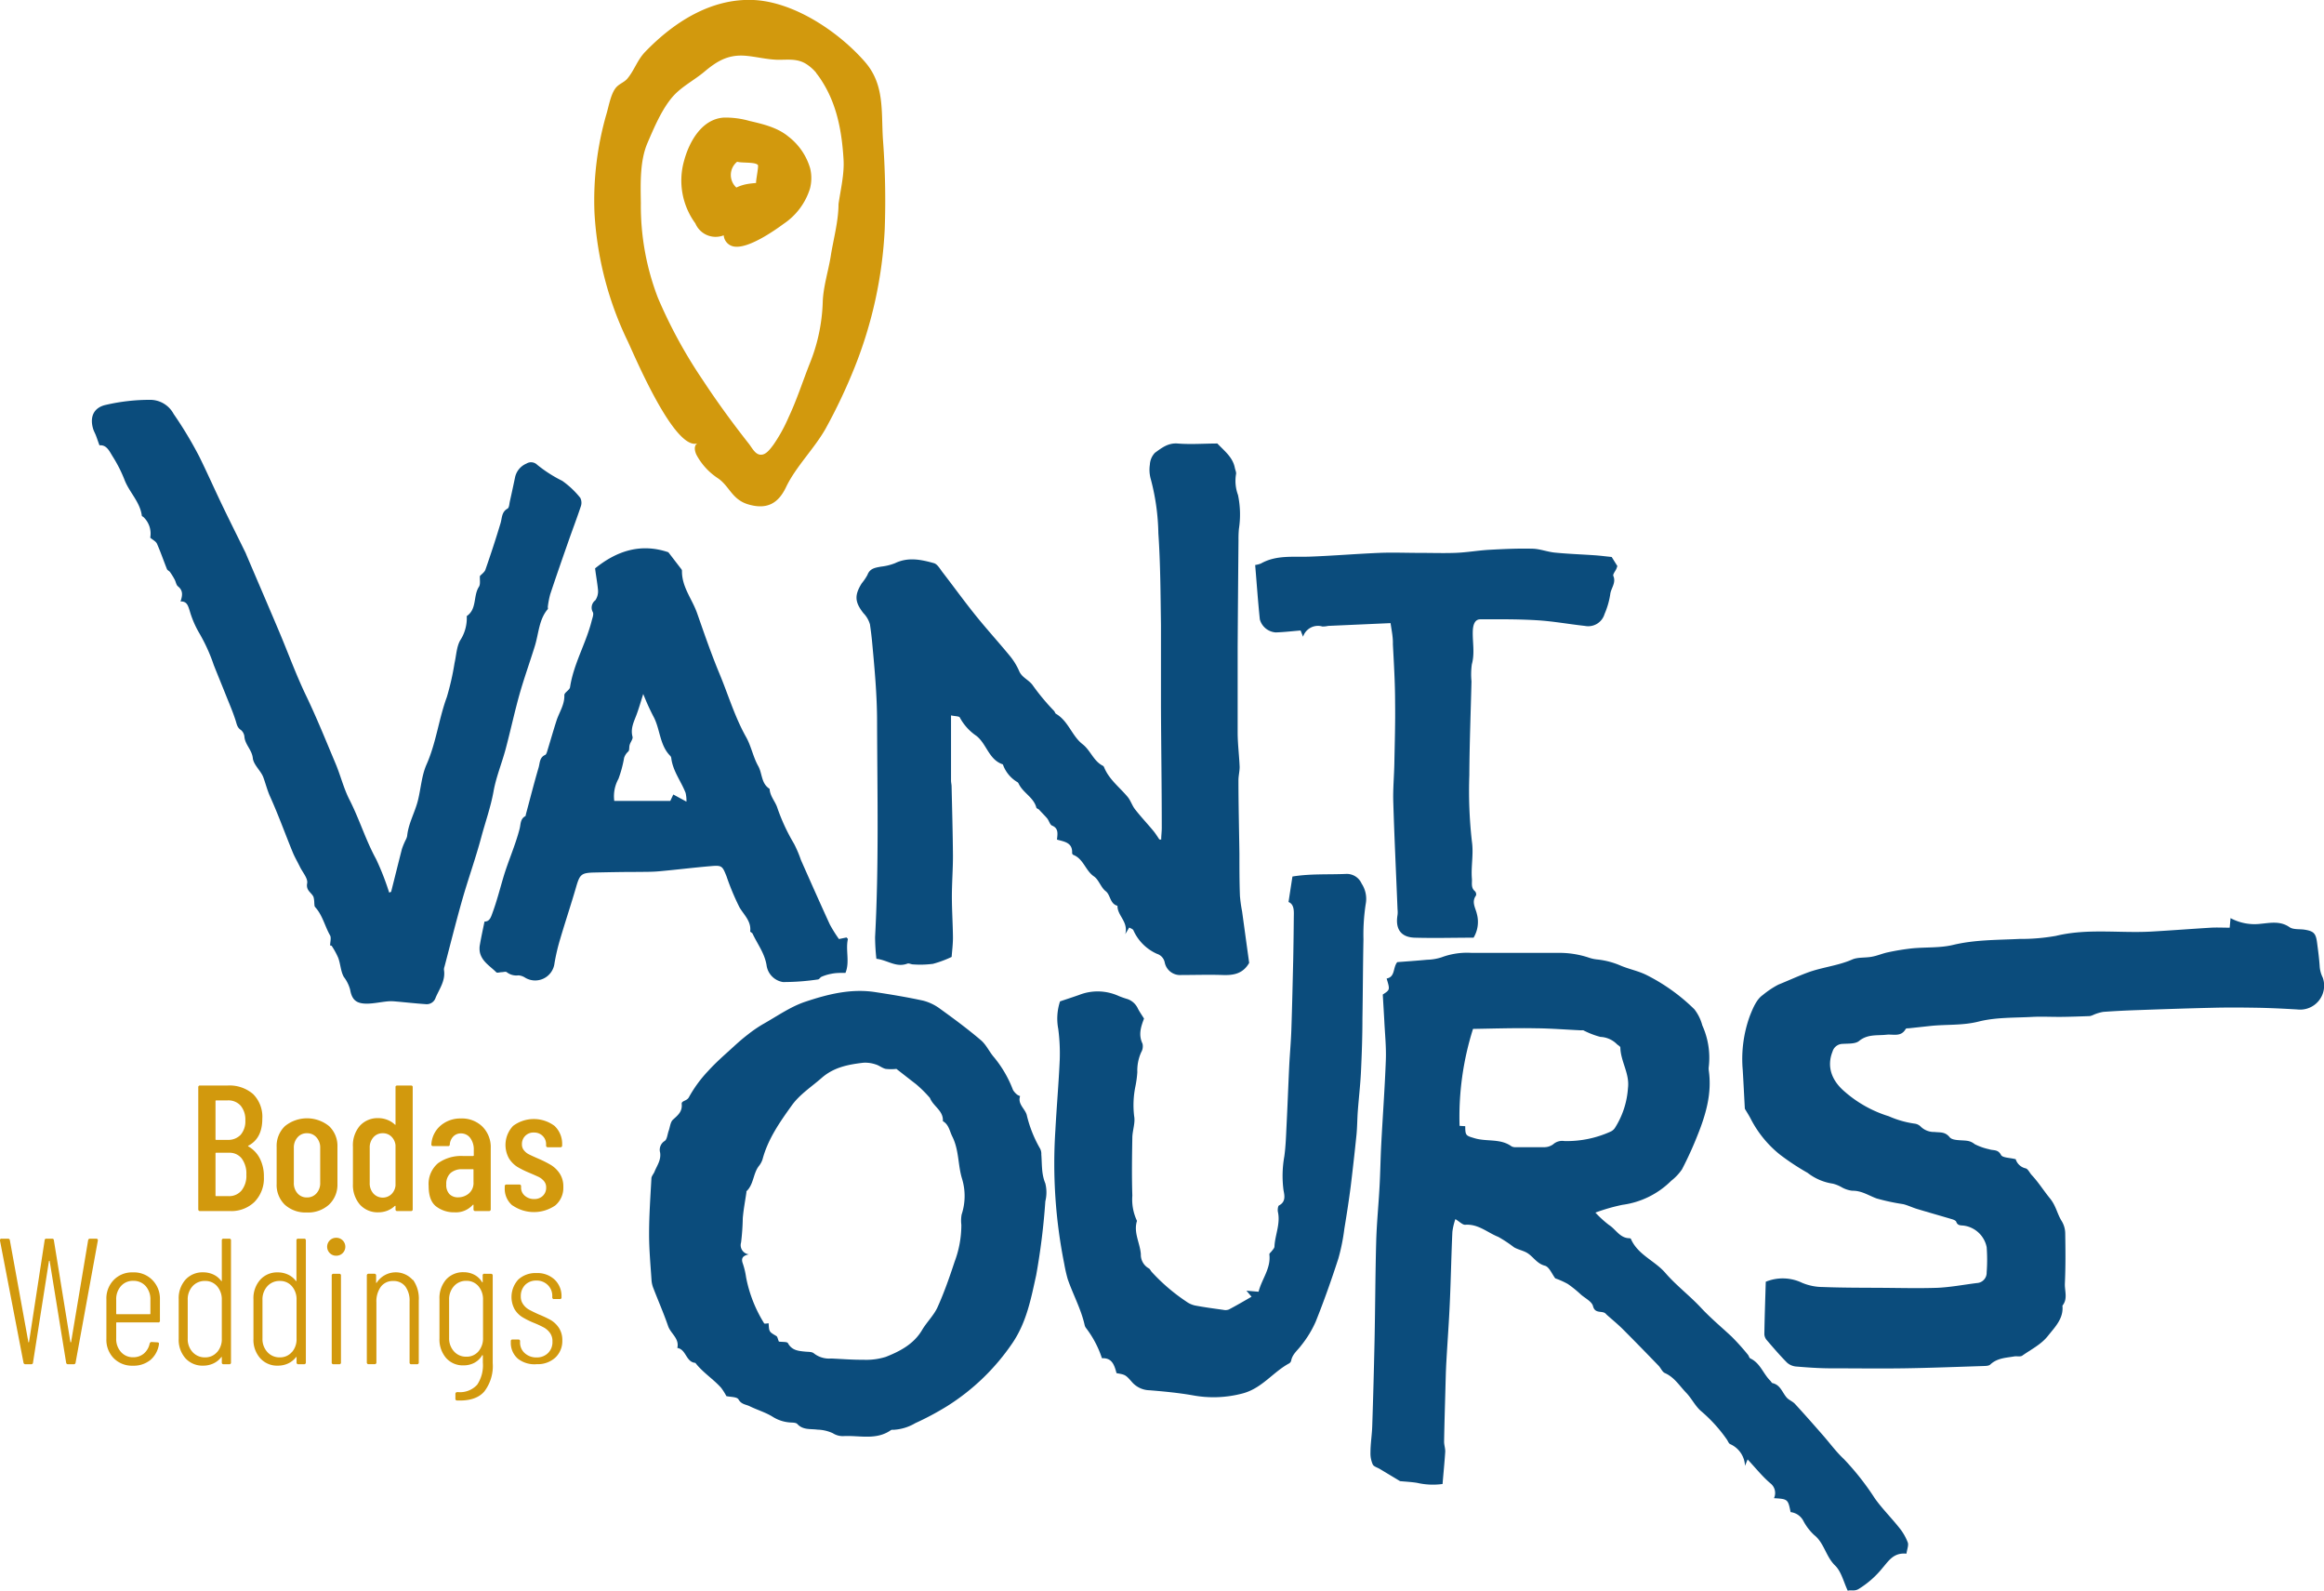 <svg xmlns="http://www.w3.org/2000/svg" viewBox="0 0 409.78 280.41"><defs><style>.cls-1{fill:#d2990d;}.cls-2{fill:#0b4c7c;}</style></defs><g id="Capa_2" data-name="Capa 2"><g id="Capa_1-2" data-name="Capa 1"><path class="cls-1" d="M44.84,211.9a5.89,5.89,0,0,1-4.28,1.58H35.28a.29.29,0,0,1-.32-.32v-21.5a.28.28,0,0,1,.32-.31h4.84a6.37,6.37,0,0,1,4.5,1.5,5.65,5.65,0,0,1,1.63,4.38c0,2.27-.81,3.85-2.43,4.71-.11.06-.12.12,0,.16a5.13,5.13,0,0,1,2,2.12,6.89,6.89,0,0,1,.71,3.22A5.92,5.92,0,0,1,44.84,211.9ZM38,194.1v6.7c0,.09,0,.13.13.13h2a3,3,0,0,0,2.31-.9,3.64,3.64,0,0,0,.82-2.52,3.84,3.84,0,0,0-.82-2.6,2.9,2.9,0,0,0-2.31-.94h-2C38,194,38,194,38,194.1Zm4.6,15.74a4.14,4.14,0,0,0,.84-2.78,4.45,4.45,0,0,0-.83-2.86,2.72,2.72,0,0,0-2.27-1H38.13c-.09,0-.13,0-.13.13v7.4c0,.08,0,.12.13.12h2.18A2.83,2.83,0,0,0,42.6,209.84Z"/><path class="cls-1" d="M50.22,212.36a4.83,4.83,0,0,1-1.44-3.65v-6.55a4.81,4.81,0,0,1,1.45-3.64,6.18,6.18,0,0,1,7.81,0,4.81,4.81,0,0,1,1.46,3.64v6.55A4.81,4.81,0,0,1,58,212.36a5.49,5.49,0,0,1-3.92,1.37A5.44,5.44,0,0,1,50.22,212.36Zm5.58-2a2.65,2.65,0,0,0,.66-1.88v-6.13a2.65,2.65,0,0,0-.66-1.86,2.15,2.15,0,0,0-1.68-.73,2.11,2.11,0,0,0-1.66.73,2.69,2.69,0,0,0-.65,1.86v6.13a2.69,2.69,0,0,0,.65,1.88,2.14,2.14,0,0,0,1.66.72A2.18,2.18,0,0,0,55.8,210.36Z"/><path class="cls-1" d="M70.06,191.35h2.4a.27.27,0,0,1,.31.31v21.5a.28.28,0,0,1-.31.32h-2.4a.28.28,0,0,1-.32-.32v-.5a.11.11,0,0,0,0-.1s-.07,0-.11,0a4,4,0,0,1-1.36.86,4.26,4.26,0,0,1-1.52.28,4.2,4.2,0,0,1-3.3-1.37,5.29,5.29,0,0,1-1.22-3.62v-6.58a5.27,5.27,0,0,1,1.22-3.68,4.22,4.22,0,0,1,3.3-1.35,4.27,4.27,0,0,1,1.52.29,4,4,0,0,1,1.36.85s.08.06.11,0a.11.11,0,0,0,0-.09v-6.55C69.74,191.45,69.84,191.35,70.06,191.35ZM69,210.52a2.47,2.47,0,0,0,.74-1.53v-7.11a2.47,2.47,0,0,0-.74-1.54,2.11,2.11,0,0,0-1.5-.58,2.13,2.13,0,0,0-1.67.73,2.68,2.68,0,0,0-.64,1.86v6.16a2.71,2.71,0,0,0,.64,1.87,2.24,2.24,0,0,0,3.17.14Z"/><path class="cls-1" d="M85.06,198.59a5.13,5.13,0,0,1,1.47,3.82v10.75a.29.29,0,0,1-.32.32h-2.4a.29.29,0,0,1-.32-.32v-.69c0-.05,0-.08,0-.1s-.06,0-.11,0a4,4,0,0,1-3.25,1.33,5.15,5.15,0,0,1-3.18-1c-.92-.68-1.37-1.9-1.37-3.65a4.79,4.79,0,0,1,1.65-4,7,7,0,0,1,4.35-1.28h1.84a.11.11,0,0,0,.12-.12v-.92a3.38,3.38,0,0,0-.63-2.14,2,2,0,0,0-1.64-.8,1.83,1.83,0,0,0-1.33.53,2.25,2.25,0,0,0-.63,1.4.28.28,0,0,1-.32.31H76.38a.28.28,0,0,1-.32-.31,4.71,4.71,0,0,1,1.61-3.29,5.34,5.34,0,0,1,3.61-1.27A5.15,5.15,0,0,1,85.06,198.59Zm-2.39,11.79a2.42,2.42,0,0,0,.82-2v-2.15c0-.08,0-.13-.12-.13H81.44a3,3,0,0,0-2,.68,2.56,2.56,0,0,0-.75,2,2.32,2.32,0,0,0,.56,1.71,2.06,2.06,0,0,0,1.52.57A2.92,2.92,0,0,0,82.67,210.38Z"/><path class="cls-1" d="M90.37,212.51A3.82,3.82,0,0,1,89,209.4v-.28a.29.29,0,0,1,.32-.32h2.24a.29.29,0,0,1,.32.32v.22a1.85,1.85,0,0,0,.66,1.44,2.41,2.41,0,0,0,1.65.58,2.1,2.1,0,0,0,1.53-.57,1.93,1.93,0,0,0,.58-1.45,1.67,1.67,0,0,0-.41-1.17,2.91,2.91,0,0,0-1-.75c-.37-.17-.93-.42-1.69-.74a15.89,15.89,0,0,1-2-1,4.78,4.78,0,0,1-1.44-1.46,4.87,4.87,0,0,1,.71-5.75,6.11,6.11,0,0,1,7.31,0,4.34,4.34,0,0,1,1.34,3.35v.1a.28.28,0,0,1-.32.31H96.61a.28.28,0,0,1-.32-.31v-.22a2,2,0,0,0-.6-1.46,2.08,2.08,0,0,0-1.54-.6,2,2,0,0,0-1.55.6,2,2,0,0,0-.57,1.46,1.59,1.59,0,0,0,.38,1.1,2.64,2.64,0,0,0,.91.71q.54.27,1.71.78a18.44,18.44,0,0,1,2.15,1.09,5,5,0,0,1,1.5,1.47,4.11,4.11,0,0,1,.65,2.37,4.06,4.06,0,0,1-1.41,3.26,6.63,6.63,0,0,1-7.55,0Z"/><path class="cls-1" d="M4.14,240.19,0,218.7v-.07a.24.24,0,0,1,.28-.28H1.39c.21,0,.33.09.35.28L5,236.56s0,.06.06.06,0,0,.06-.06l2.75-17.93a.28.28,0,0,1,.32-.28h1a.28.28,0,0,1,.31.28l2.91,17.93s0,.06.07.06,0,0,.06-.06l3-17.93a.31.31,0,0,1,.32-.28h1.1a.3.3,0,0,1,.24.09.32.32,0,0,1,.05.26l-3.92,21.49a.31.31,0,0,1-.35.29h-1a.31.31,0,0,1-.32-.29L8.76,222.3a.1.1,0,0,0-.07-.06s0,0-.06.06L5.82,240.19a.29.29,0,0,1-.32.29h-1A.33.33,0,0,1,4.14,240.19Z"/><path class="cls-1" d="M27.88,233.11H20.61c-.08,0-.12,0-.12.13v2.69a3.4,3.4,0,0,0,.83,2.38,2.79,2.79,0,0,0,2.17.94,2.88,2.88,0,0,0,1.9-.67,3.17,3.17,0,0,0,1-1.74.35.35,0,0,1,.35-.28l1,.06a.4.4,0,0,1,.22.06.17.17,0,0,1,.06.19V237a4.47,4.47,0,0,1-1.51,2.74,4.7,4.7,0,0,1-3.07,1,4.55,4.55,0,0,1-3.38-1.31,4.62,4.62,0,0,1-1.3-3.4v-7a4.65,4.65,0,0,1,1.3-3.41,4.49,4.49,0,0,1,3.38-1.33,4.53,4.53,0,0,1,3.41,1.33A4.65,4.65,0,0,1,28.2,229v3.77A.28.28,0,0,1,27.88,233.11Zm-6.56-6.4a3.47,3.47,0,0,0-.83,2.42v2.4c0,.09,0,.13.12.13H26.4c.08,0,.12,0,.12-.13v-2.4a3.52,3.52,0,0,0-.83-2.42,2.83,2.83,0,0,0-2.2-.93A2.79,2.79,0,0,0,21.32,226.71Z"/><path class="cls-1" d="M39.42,218.35h1a.27.27,0,0,1,.31.31v21.5a.28.28,0,0,1-.31.32h-1a.28.28,0,0,1-.31-.32v-.88a.08.08,0,0,0,0-.08s-.07,0-.11.05a3.72,3.72,0,0,1-1.39,1.1,4.23,4.23,0,0,1-1.77.38,4.05,4.05,0,0,1-3.15-1.31,4.89,4.89,0,0,1-1.18-3.4v-7a4.93,4.93,0,0,1,1.18-3.43,4.05,4.05,0,0,1,3.15-1.31,4.23,4.23,0,0,1,1.77.38A3.65,3.65,0,0,1,39,225.78s.08.06.11.05a.09.09,0,0,0,0-.08v-7.09A.27.27,0,0,1,39.42,218.35Zm-1.14,20a3.45,3.45,0,0,0,.83-2.4v-6.8a3.52,3.52,0,0,0-.83-2.42,2.68,2.68,0,0,0-2.11-.93,2.88,2.88,0,0,0-2.22.93,3.44,3.44,0,0,0-.85,2.42v6.8a3.37,3.37,0,0,0,.85,2.38,2.88,2.88,0,0,0,2.22.94A2.7,2.7,0,0,0,38.28,238.33Z"/><path class="cls-1" d="M52.61,218.35h1a.28.28,0,0,1,.32.31v21.5a.29.29,0,0,1-.32.32h-1a.29.29,0,0,1-.32-.32v-.88a.08.08,0,0,0,0-.08s-.07,0-.11.05a3.72,3.72,0,0,1-1.39,1.1,4.23,4.23,0,0,1-1.77.38,4,4,0,0,1-3.14-1.31,4.85,4.85,0,0,1-1.19-3.4v-7a4.89,4.89,0,0,1,1.19-3.43A4,4,0,0,1,49,224.29a4.23,4.23,0,0,1,1.77.38,3.65,3.65,0,0,1,1.39,1.11s.08.06.11.05a.09.09,0,0,0,0-.08v-7.09A.28.28,0,0,1,52.61,218.35Zm-1.14,20a3.44,3.44,0,0,0,.82-2.4v-6.8a3.51,3.51,0,0,0-.82-2.42,2.71,2.71,0,0,0-2.12-.93,2.86,2.86,0,0,0-2.21.93,3.44,3.44,0,0,0-.86,2.42v6.8a3.38,3.38,0,0,0,.86,2.38,2.86,2.86,0,0,0,2.21.94A2.73,2.73,0,0,0,51.47,238.33Z"/><path class="cls-1" d="M58.17,220.91a1.58,1.58,0,0,1,1.14-2.72,1.58,1.58,0,1,1,0,3.16A1.54,1.54,0,0,1,58.17,220.91Zm.32,19.25v-15.3a.28.28,0,0,1,.31-.32h1a.28.28,0,0,1,.32.32v15.3a.28.28,0,0,1-.32.32h-1A.28.28,0,0,1,58.49,240.16Z"/><path class="cls-1" d="M72.84,225.62a5.68,5.68,0,0,1,1,3.63v10.91a.28.28,0,0,1-.31.32h-1a.28.28,0,0,1-.31-.32V229.41a4.18,4.18,0,0,0-.76-2.65,2.57,2.57,0,0,0-2.12-.95,2.61,2.61,0,0,0-2.18,1,4.4,4.4,0,0,0-.79,2.78v10.56a.29.29,0,0,1-.32.32H65a.29.29,0,0,1-.32-.32v-15.3a.29.29,0,0,1,.32-.32h1a.29.29,0,0,1,.32.32v1.2c0,.07,0,.1,0,.1s.07,0,.12-.07a4,4,0,0,1,6.32-.47Z"/><path class="cls-1" d="M85.48,224.54h1.08a.29.29,0,0,1,.32.32v15.43a7.35,7.35,0,0,1-1.49,5q-1.48,1.71-4.77,1.58c-.22,0-.32-.1-.32-.31v-.86c0-.21.14-.31.41-.31a4.1,4.1,0,0,0,3.43-1.3,6.15,6.15,0,0,0,1-3.89V239c0-.06,0-.1-.07-.11s-.07,0-.09.08a3.52,3.52,0,0,1-1.38,1.28,4,4,0,0,1-1.84.43,3.93,3.93,0,0,1-3.12-1.32,5,5,0,0,1-1.15-3.43V229a5,5,0,0,1,1.15-3.43,4,4,0,0,1,3.12-1.31,4,4,0,0,1,1.86.44A3.46,3.46,0,0,1,85,226a.17.17,0,0,0,.11.06s0,0,0-.09v-1.11A.28.28,0,0,1,85.48,224.54Zm-1.13,13.69a3.49,3.49,0,0,0,.82-2.4v-6.7a3.56,3.56,0,0,0-.82-2.42,2.71,2.71,0,0,0-2.12-.93,2.82,2.82,0,0,0-2.18.93,3.44,3.44,0,0,0-.86,2.42v6.7a3.4,3.4,0,0,0,.86,2.39,2.82,2.82,0,0,0,2.18.93A2.7,2.7,0,0,0,84.35,238.23Z"/><path class="cls-1" d="M91.32,239.51a3.67,3.67,0,0,1-1.25-2.89v-.19a.27.27,0,0,1,.31-.31h1a.28.28,0,0,1,.32.31v.19a2.48,2.48,0,0,0,.82,1.9,3,3,0,0,0,2.12.76,2.76,2.76,0,0,0,2-.78,2.67,2.67,0,0,0,.77-2A2.45,2.45,0,0,0,97,235a3.36,3.36,0,0,0-1.11-1,18.34,18.34,0,0,0-1.8-.83,14.06,14.06,0,0,1-2-1,4.15,4.15,0,0,1-1.34-1.36,4.54,4.54,0,0,1,.64-5.26,4.46,4.46,0,0,1,3.2-1.14,4.41,4.41,0,0,1,3.22,1.17,4,4,0,0,1,1.2,3v.1a.27.27,0,0,1-.31.31h-1a.28.28,0,0,1-.32-.31v-.16a2.65,2.65,0,0,0-.79-2,2.77,2.77,0,0,0-2-.79,2.74,2.74,0,0,0-2,.77,2.79,2.79,0,0,0-.76,2,2.32,2.32,0,0,0,.42,1.42,3.1,3.1,0,0,0,1,.92c.41.23,1,.52,1.73.85a19.58,19.58,0,0,1,2.13,1,4.5,4.5,0,0,1,1.44,1.38,3.91,3.91,0,0,1,.6,2.24,4,4,0,0,1-1.23,3,4.59,4.59,0,0,1-3.26,1.16A4.74,4.74,0,0,1,91.32,239.51Z"/><path class="cls-2" d="M336.16,273.87c-2.28-.22-3.15,1.29-4.19,2.48a16.47,16.47,0,0,1-4.28,3.77c-.75.42-1.32.1-1.88.29-.73-1.52-1.12-3.36-2.23-4.44-1.64-1.59-1.94-4-3.68-5.37a9.37,9.37,0,0,1-1.94-2.54,2.9,2.9,0,0,0-2.23-1.51c-.46-2.29-.5-2.31-2.93-2.46a2.16,2.16,0,0,0-.65-2.63c-1.36-1.16-2.49-2.57-4-4.2l-.46,1.13a4.38,4.38,0,0,0-2.62-3.83c-.26-.12-.38-.51-.56-.78a26.33,26.33,0,0,0-4.63-5.09c-1-.89-1.61-2.19-2.54-3.16-1.19-1.22-2.09-2.75-3.77-3.49-.48-.21-.72-.89-1.13-1.31-2.1-2.17-4.21-4.34-6.35-6.48-.88-.87-1.85-1.66-2.77-2.48l-.15-.15c-.58-.7-1.91.09-2.28-1.38-.19-.79-1.34-1.37-2.09-2a21.12,21.12,0,0,0-2.34-1.9,14.67,14.67,0,0,0-2.23-1c-.58-.77-1.06-2-1.8-2.22-1.51-.38-2.12-1.72-3.31-2.35-.69-.36-1.5-.52-2.17-.91a22.84,22.84,0,0,0-2.77-1.83c-1.92-.76-3.54-2.32-5.85-2.13-.47,0-1-.57-1.71-1a11,11,0,0,0-.53,2.26c-.19,4.15-.26,8.3-.45,12.45-.15,3.49-.42,7-.61,10.45-.1,1.75-.13,3.5-.18,5.25-.08,2.94-.17,5.88-.22,8.82,0,.6.23,1.21.2,1.8-.12,1.85-.31,3.7-.47,5.66a12.39,12.39,0,0,1-4.49-.2c-1-.16-2-.21-3-.3l-3.58-2.15c-.43-.26-1.07-.42-1.24-.8a4.77,4.77,0,0,1-.4-2.12c0-1.54.26-3.07.31-4.61q.25-7.56.41-15.13c.12-5.83.13-11.66.29-17.49.09-3.21.42-6.42.59-9.64.14-2.48.17-5,.3-7.45.26-5,.63-9.92.81-14.89.08-2.28-.16-4.57-.27-6.85-.08-1.52-.18-3.05-.27-4.65,1.28-.83,1.28-.83.68-2.82,1.55-.3,1.07-1.9,1.87-2.89,1.67-.13,3.46-.25,5.25-.42a9,9,0,0,0,2.56-.43,12.9,12.9,0,0,1,5.32-.78c5.05,0,10.1,0,15.15,0a16.39,16.39,0,0,1,5.51.84,6.46,6.46,0,0,0,1.57.33,14.12,14.12,0,0,1,4,1.06c1.51.65,3.16.94,4.67,1.71a33.38,33.38,0,0,1,8.36,6,7.87,7.87,0,0,1,1.4,2.84,13.88,13.88,0,0,1,1.15,7.22,2.62,2.62,0,0,0,0,.79c.56,4-.53,7.73-2,11.38a63,63,0,0,1-2.74,6,9,9,0,0,1-1.89,2,15,15,0,0,1-8.59,4.24,33.15,33.15,0,0,0-4.78,1.37,19.14,19.14,0,0,0,2.39,2.18c1.21.76,1.92,2.32,3.61,2.34.09,0,.23.05.26.12,1.22,2.81,4.21,3.83,6.08,6s4.29,4,6.29,6.15c1.7,1.82,3.59,3.39,5.39,5.07a41.52,41.52,0,0,1,2.87,3.19c.17.2.23.57.43.66,1.74.81,2.26,2.69,3.51,3.92.14.13.24.39.4.43,1.37.3,1.7,1.6,2.46,2.5.38.46,1,.67,1.45,1.11,1.66,1.8,3.28,3.64,4.89,5.48,1.26,1.42,2.39,3,3.76,4.27a46.85,46.85,0,0,1,5.51,7c1.3,1.81,2.9,3.4,4.28,5.14a9.36,9.36,0,0,1,1.5,2.59C336.57,272.39,336.26,273.1,336.16,273.87Zm-76.43-92.5a51.37,51.37,0,0,0-2.37,17.09l1,.06c0,1.69.15,1.67,1.65,2.12,2.14.65,4.55,0,6.52,1.44a1.5,1.5,0,0,0,.78.14c1.61,0,3.23,0,4.84,0a2.7,2.7,0,0,0,1.7-.5,2.41,2.41,0,0,1,2-.58,18.68,18.68,0,0,0,8.17-1.68,1.86,1.86,0,0,0,.71-.6,14.9,14.9,0,0,0,2.32-7.05c.33-2.56-1.29-4.69-1.34-7.15,0-.23-.46-.42-.67-.66a4.38,4.38,0,0,0-2.85-1.22,14.85,14.85,0,0,1-3-1.16,1.76,1.76,0,0,0-.4,0c-2.68-.12-5.36-.34-8-.36C267.15,181.19,263.47,181.31,259.73,181.37Z"/><path class="cls-2" d="M311.35,225.94a7.89,7.89,0,0,1,6.41.19,9.58,9.58,0,0,0,3.7.74c3.36.13,6.73.12,10.1.14s6.7.11,10,0c2.34-.1,4.67-.55,7-.84a1.82,1.82,0,0,0,1.74-1.89,29.77,29.77,0,0,0,0-4.43,4.78,4.78,0,0,0-4.08-3.81c-.55-.05-1.05,0-1.29-.68-.07-.19-.41-.34-.66-.42-2.08-.62-4.18-1.21-6.27-1.84-.82-.25-1.6-.64-2.43-.84a37.54,37.54,0,0,1-4.67-1c-1.42-.52-2.67-1.4-4.29-1.36a5,5,0,0,1-1.81-.58,6.18,6.18,0,0,0-1.62-.67,9.49,9.49,0,0,1-4.46-1.91,43.1,43.1,0,0,1-4.87-3.21,19.45,19.45,0,0,1-5.1-6.21c-.31-.62-.7-1.21-1.09-1.88-.12-2.17-.23-4.49-.37-6.81a22.19,22.19,0,0,1,1.26-9.57c.53-1.34,1.18-2.91,2.26-3.65a15.71,15.71,0,0,1,2.75-1.84c1.66-.67,3.29-1.42,5-2.07,2.62-1,5.44-1.23,8-2.35,1-.45,2.32-.28,3.48-.5,1-.18,1.88-.58,2.84-.78a42.3,42.3,0,0,1,4.3-.7c2.4-.23,4.88-.05,7.18-.6,3.9-.94,7.82-.86,11.75-1.06a35,35,0,0,0,6.41-.54c5.6-1.36,11.25-.44,16.86-.76,3.48-.2,7-.47,10.44-.68,1.07-.06,2.15,0,3.33,0l.15-1.69a8.91,8.91,0,0,0,5.32,1c1.65-.15,3.42-.55,5.07.59.68.48,1.82.3,2.74.46,1.53.26,1.91.64,2.12,2.22s.39,2.92.48,4.39a5.41,5.41,0,0,0,.54,1.85,4.23,4.23,0,0,1-4.5,5.59c-2.4-.14-4.8-.26-7.21-.3s-5-.06-7.48,0c-4.43.1-8.87.25-13.3.41-2.08.07-4.16.17-6.23.32a7.41,7.41,0,0,0-1.63.48,3.14,3.14,0,0,1-.72.26c-1.65.06-3.3.12-5,.14s-3.38-.08-5.06,0c-3.2.18-6.5.05-9.57.83-2.86.72-5.67.47-8.49.77l-3.8.41c-.2,0-.5,0-.57.14-.83,1.46-2.23.85-3.42,1-1.64.17-3.29-.13-4.79,1.1-.66.54-1.91.44-2.91.51a1.88,1.88,0,0,0-1.77,1.36c-1,2.5-.26,4.91,1.93,6.87a21.42,21.42,0,0,0,8,4.53,17.2,17.2,0,0,0,4.48,1.29,1.88,1.88,0,0,1,1.21.6,3.36,3.36,0,0,0,2.38.88c.92.12,1.82-.1,2.65.92.51.63,2,.49,3.05.63a2.62,2.62,0,0,1,1.36.59,10.36,10.36,0,0,0,2.58.91c.7.26,1.52-.05,2.07,1,.27.51,1.55.48,2.59.75a2.36,2.36,0,0,0,1.75,1.61c.43.11.7.78,1.07,1.18,1.19,1.27,2.12,2.77,3.21,4.1s1.27,2.72,2.07,4a4.26,4.26,0,0,1,.63,2.11c.05,3,.08,5.94-.06,8.91-.06,1.29.56,2.7-.43,3.9.24,2.29-1.37,3.83-2.56,5.34s-3,2.4-4.53,3.48c-.33.23-.93.06-1.39.13-1.48.26-3,.27-4.24,1.43-.28.27-.88.25-1.33.27-4.63.15-9.27.33-13.9.4-4.29.06-8.57,0-12.86,0-2.06,0-4.13-.15-6.19-.32a2.76,2.76,0,0,1-1.58-.7c-1.23-1.24-2.37-2.57-3.51-3.9a1.76,1.76,0,0,1-.47-1.07C311.15,232,311.26,229,311.35,225.94Z"/><path class="cls-2" d="M204.75,148c0-.69.1-1.38.1-2.06,0-7.15-.11-14.29-.14-21.43,0-4.78,0-9.57,0-14.36-.08-5.38-.09-10.77-.46-16.13a39.78,39.78,0,0,0-1.32-9.5,6.06,6.06,0,0,1-.18-2.61,3.28,3.28,0,0,1,.9-2.1c1.15-.82,2.27-1.76,4-1.63,2.34.19,4.71,0,7,0,1.26,1.33,2.71,2.41,3.08,4.27.07.39.3.82.21,1.15a7.15,7.15,0,0,0,.35,3.65,16.71,16.71,0,0,1,.16,6,19.38,19.38,0,0,0-.07,2q-.09,9.38-.15,18.76c0,5,0,10.06,0,15.1,0,2,.27,4.05.35,6.08,0,.78-.21,1.57-.21,2.35,0,4.31.11,8.61.17,12.91,0,2.47,0,4.95.09,7.43a23.76,23.76,0,0,0,.38,2.76c.42,3.07.84,6.14,1.25,9.09-1.09,1.92-2.76,2.21-4.67,2.14-2.43-.08-4.85,0-7.28,0a2.76,2.76,0,0,1-2.93-2.17,2,2,0,0,0-1.37-1.56,8.19,8.19,0,0,1-4.17-4.17c-.11-.22-.48-.32-.73-.47l-.7,1.17c.59-2.21-1.4-3.23-1.37-5-1.35-.35-1.21-1.91-2.07-2.57s-1.21-2-2.06-2.6c-1.51-1-1.86-3.12-3.67-3.81a.44.44,0,0,1-.2-.32c.1-1.86-1.38-2-2.67-2.37.11-1,.31-2-.87-2.47-.39-.18-.53-.87-.86-1.27s-.94-1-1.43-1.54c-.14-.14-.43-.2-.47-.34-.45-1.75-2.17-2.52-3-4-.1-.17-.18-.41-.33-.5a5.89,5.89,0,0,1-2.53-3c0-.06-.06-.15-.11-.16-2.43-.84-2.79-3.57-4.6-5a9.15,9.15,0,0,1-2.93-3.24c-.1-.24-.8-.21-1.55-.37,0,4,0,7.72,0,11.47,0,.34.09.67.1,1,.09,4.1.21,8.2.24,12.31,0,2.39-.19,4.78-.19,7.17s.17,4.82.19,7.23c0,1.19-.16,2.38-.23,3.39a19.19,19.19,0,0,1-3.29,1.22A17.56,17.56,0,0,1,161,170c-.33,0-.72-.24-1-.14-2,.76-3.5-.63-5.47-.85a36.22,36.22,0,0,1-.23-3.83c.68-12.64.39-25.29.35-37.93,0-4.75-.45-9.51-.89-14.25-.1-1-.23-2-.36-2.92a4.67,4.67,0,0,0-1.16-2c-1.52-1.94-1.61-3.15-.29-5.26a9.17,9.17,0,0,0,1-1.47c.43-1.18,1.41-1.28,2.41-1.47a9.51,9.51,0,0,0,2.47-.61c2.3-1.11,4.59-.63,6.84,0,.63.17,1.1,1.06,1.58,1.67,1.93,2.5,3.78,5.06,5.76,7.52s4,4.67,5.92,7a11.38,11.38,0,0,1,1.76,2.8c.49,1.21,1.74,1.55,2.45,2.6a39.1,39.1,0,0,0,3.73,4.47c.13.14.17.41.33.5,2.18,1.26,2.8,3.9,4.68,5.35,1.43,1.11,1.94,3,3.61,3.82a.63.63,0,0,1,.22.32c.88,2.11,2.71,3.46,4.12,5.15.54.65.79,1.54,1.32,2.21,1,1.28,2.13,2.48,3.18,3.74.4.48.73,1,1.09,1.55Z"/><path class="cls-2" d="M128.08,246.1a10.46,10.46,0,0,0-.93-1.47c-1.41-1.57-3.24-2.7-4.54-4.39-1.68-.13-1.6-2.39-3.18-2.63.4-1.68-1.18-2.53-1.63-3.87-.77-2.24-1.73-4.42-2.58-6.63a4.74,4.74,0,0,1-.33-1.32c-.18-2.74-.44-5.49-.44-8.23,0-3.27.23-6.55.41-9.82,0-.4.37-.78.54-1.18.43-1.09,1.18-2,1-3.37a1.84,1.84,0,0,1,.79-2.06c.44-.27.49-1.18.72-1.81s.29-1.52.74-1.94c.86-.79,1.69-1.41,1.55-2.78-.06-.6.91-.48,1.28-1.2a22.53,22.53,0,0,1,3.4-4.63c1.37-1.52,2.93-2.86,4.44-4.24.82-.76,1.67-1.5,2.56-2.18a23.06,23.06,0,0,1,2.6-1.79c2.5-1.4,4.9-3.12,7.58-4,3.92-1.31,8-2.33,12.24-1.68,2.84.43,5.68.9,8.48,1.51a8.6,8.6,0,0,1,3,1.45c2.43,1.75,4.85,3.54,7.13,5.48,1,.82,1.52,2.1,2.38,3.07a20.42,20.42,0,0,1,3.33,5.75,3.17,3.17,0,0,0,.76.84,3.33,3.33,0,0,0,.49.24c-.47,1.38.82,2.17,1.16,3.28a21.86,21.86,0,0,0,2.38,6,2,2,0,0,1,.2,1c.14,1.71,0,3.42.71,5.11a6.57,6.57,0,0,1,0,3.15,119.75,119.75,0,0,1-1.61,13c-.91,4.12-1.69,8.31-4.2,12A39,39,0,0,1,167,247.87a51,51,0,0,1-5.62,3,8.42,8.42,0,0,1-3.88,1.17.66.66,0,0,0-.4.05c-2.55,1.8-5.44.94-8.21,1.05a3.29,3.29,0,0,1-2.06-.51,6.91,6.91,0,0,0-2.7-.62c-1.23-.17-2.54.1-3.55-1-.25-.27-.88-.23-1.34-.27a6.61,6.61,0,0,1-3-1c-1.25-.78-2.72-1.2-4.06-1.86-.66-.32-1.44-.31-1.94-1.16C130,246.21,128.83,246.27,128.08,246.1Zm9.26-9.61c.58.09,1.44,0,1.59.27.7,1.3,1.86,1.38,3.07,1.5.53.05,1.19,0,1.53.32a4.32,4.32,0,0,0,3,.89c1.88.08,3.76.24,5.64.22a11.59,11.59,0,0,0,4-.5c2.55-1,5-2.29,6.45-4.8.83-1.38,2.06-2.55,2.71-4,1.17-2.6,2.11-5.3,3-8a18.37,18.37,0,0,0,1.18-6.49,6.07,6.07,0,0,1,.05-1.81,10.41,10.41,0,0,0,.09-6.25c-.77-2.45-.52-5.12-1.76-7.55-.48-1-.6-2.06-1.64-2.66.13-1.85-1.71-2.61-2.27-4.08a22.5,22.5,0,0,0-2.45-2.43c-1.12-.86-2.24-1.74-3.47-2.7a8.53,8.53,0,0,1-1.88,0c-.61-.13-1.14-.6-1.75-.78a5.83,5.83,0,0,0-2.17-.31c-2.65.31-5.21.78-7.37,2.67-1.8,1.58-3.87,2.9-5.28,4.86-2.11,2.94-4.21,5.93-5.16,9.52a3.76,3.76,0,0,1-.67,1.2c-1,1.33-.88,3.22-2.17,4.42,0,0,0,.13,0,.19-.22,1.52-.51,3-.64,4.56a41,41,0,0,1-.3,4.27,1.63,1.63,0,0,0,1.36,2.09c-1,.23-1.4.63-1.07,1.57a13.49,13.49,0,0,1,.6,2.51,23.74,23.74,0,0,0,3.18,8.08c.06.12.52,0,.79,0,.08,1.52.09,1.49,1.38,2.25C137.11,235.66,137.16,236.11,137.34,236.49Z"/><path class="cls-2" d="M58.21,166.66c0-.59.22-1.32,0-1.76-.94-1.62-1.31-3.54-2.64-5-.14-.14-.12-.43-.15-.66a4.87,4.87,0,0,0-.13-1.1c-.33-.81-1.38-1.12-1.13-2.44.16-.85-.79-1.91-1.26-2.87s-.94-1.74-1.31-2.65c-1.32-3.23-2.51-6.53-3.94-9.71-.52-1.14-.8-2.31-1.22-3.45s-1.72-2.19-1.85-3.37c-.16-1.47-1.35-2.37-1.48-3.75a1.75,1.75,0,0,0-.62-1.22c-.73-.47-.74-1.17-1-1.87-.44-1.35-1-2.66-1.54-4-.74-1.86-1.5-3.7-2.24-5.56a30.56,30.56,0,0,0-2.5-5.54,17.16,17.16,0,0,1-1.76-4.07c-.29-.88-.47-1.66-1.61-1.62.37-1.07.47-1.93-.45-2.66-.31-.25-.37-.8-.58-1.19a12.19,12.19,0,0,0-.82-1.33c-.14-.2-.46-.31-.54-.52-.6-1.49-1.11-3-1.76-4.47-.18-.41-.71-.66-1.19-1.07a4,4,0,0,0-1.18-3.62c-.09-.09-.29-.15-.3-.24-.3-2.39-2.13-4.06-3-6.2a24.15,24.15,0,0,0-2.12-4.22c-.58-.92-1.07-2.13-2.35-2-.25-.67-.41-1.16-.59-1.64s-.41-.86-.54-1.3c-.64-2.2.21-3.78,2.34-4.21a34.26,34.26,0,0,1,7.76-.87,4.69,4.69,0,0,1,4.1,2.48,69.24,69.24,0,0,1,4.53,7.53c1.41,2.86,2.7,5.78,4.08,8.65s2.74,5.58,4.11,8.37l.15.37c1.92,4.5,3.86,9,5.76,13.5,1.6,3.79,3,7.67,4.79,11.37,1.86,3.88,3.46,7.87,5.13,11.83.89,2.11,1.43,4.38,2.47,6.41,1.74,3.41,2.84,7.08,4.68,10.44a46.16,46.16,0,0,1,2.31,5.91c.17-.07.34-.1.35-.16.64-2.51,1.25-5,1.9-7.53a13.32,13.32,0,0,1,.65-1.57,2.42,2.42,0,0,0,.27-.72c.22-2.21,1.37-4.14,1.9-6.26s.65-4.38,1.52-6.34c1.7-3.83,2.15-8,3.58-11.89a46.41,46.41,0,0,0,1.36-6c.31-1.35.36-2.89,1-4a7.18,7.18,0,0,0,1.15-4.27c1.83-1.24,1.11-3.55,2.14-5.15.31-.47.13-1.25.18-1.91.31-.34.87-.71,1-1.2.94-2.7,1.83-5.41,2.65-8.15.27-.93.17-1.95,1.23-2.54.29-.17.3-.85.41-1.31.32-1.43.63-2.87.93-4.3a3.41,3.41,0,0,1,2-2.33,1.54,1.54,0,0,1,1.87.21,23.49,23.49,0,0,0,4.43,2.84,15.55,15.55,0,0,1,3.18,3,1.93,1.93,0,0,1,.08,1.54c-.69,2.08-1.48,4.13-2.2,6.2-1.08,3.08-2.15,6.15-3.18,9.25a15.28,15.28,0,0,0-.43,2.24c0,.13.06.31,0,.38C95,109.22,95,111.72,94.27,114c-.87,2.79-1.86,5.55-2.66,8.36-.9,3.21-1.6,6.48-2.46,9.71-.67,2.49-1.68,4.92-2.13,7.45-.5,2.76-1.44,5.38-2.16,8.06-1,3.74-2.32,7.39-3.38,11.12s-2.07,7.76-3.09,11.65a1.58,1.58,0,0,0-.11.59c.31,1.89-.78,3.33-1.47,4.93A1.65,1.65,0,0,1,75,177c-1.8-.12-3.6-.33-5.4-.48a7,7,0,0,0-1.29,0c-1.2.12-2.39.38-3.58.4-1.89,0-2.67-.63-3-2.5a6.44,6.44,0,0,0-1.11-2.22c-.56-1-.57-2.29-1-3.4a13.77,13.77,0,0,0-1.15-2.09Z"/><path class="cls-2" d="M227.2,159c.24-1.56.46-3,.69-4.49,3.13-.52,6.32-.32,9.49-.46a2.85,2.85,0,0,1,2.7,1.69,4.9,4.9,0,0,1,.73,3.62,35.73,35.73,0,0,0-.4,6.22c-.09,4.64-.1,9.29-.18,13.94,0,3.15-.11,6.31-.26,9.45-.11,2.28-.38,4.55-.55,6.83-.11,1.45-.1,2.91-.25,4.36q-.46,4.47-1,8.92c-.32,2.5-.71,5-1.12,7.48a35.77,35.77,0,0,1-1.06,5.28c-1.22,3.76-2.53,7.48-4,11.14a18.74,18.74,0,0,1-2.58,4.22c-.63.85-1.52,1.5-1.74,2.63a.78.78,0,0,1-.34.49c-2.88,1.54-4.79,4.4-8.23,5.31a20,20,0,0,1-8.84.32c-2.49-.43-5-.67-7.54-.88a4.22,4.22,0,0,1-3.09-1.41c-1.19-1.36-1.22-1.33-2.76-1.61-.43-1.67-.91-2.7-2.57-2.63a18,18,0,0,0-2.78-5.29,1.34,1.34,0,0,1-.26-.52c-.63-2.85-2.06-5.41-3-8.15a27.25,27.25,0,0,1-.62-2.74,89.88,89.88,0,0,1-1.55-23.49c.22-4.16.59-8.31.77-12.47a32.88,32.88,0,0,0-.27-5.43,9.72,9.72,0,0,1,.32-4.81c1.09-.37,2.24-.74,3.37-1.14a8.94,8.94,0,0,1,7,.2,16.07,16.07,0,0,0,1.52.53,3.14,3.14,0,0,1,1.84,1.68c.29.56.65,1.07,1.08,1.76-.49,1.31-1.05,2.79-.27,4.41a2.08,2.08,0,0,1-.23,1.53,7.84,7.84,0,0,0-.68,3.51,19,19,0,0,1-.35,2.56,16.38,16.38,0,0,0-.21,5.19c.22,1.19-.29,2.49-.32,3.74-.06,3.42-.11,6.85,0,10.27a8.8,8.8,0,0,0,.82,4.45c-.65,2.05.53,3.89.68,5.86a2.75,2.75,0,0,0,1.4,2.51c.21.11.33.41.5.61a33.17,33.17,0,0,0,6.07,5.21,4.16,4.16,0,0,0,1.6.73c1.64.31,3.29.53,4.95.76a1.7,1.7,0,0,0,1-.06c1.35-.71,2.67-1.48,4-2.25l-.9-1.06,2.14.18c.56-2.25,2.21-4.11,1.9-6.6,0-.16.28-.37.42-.56s.47-.52.48-.79c.08-2,1.08-4,.61-6.11-.08-.36,0-1,.17-1.14,1.25-.63,1-1.77.82-2.67a19.47,19.47,0,0,1,.14-6c.25-1.79.3-3.61.39-5.42.18-3.56.31-7.12.48-10.68.11-2.08.3-4.15.37-6.23.14-4.14.23-8.29.33-12.44q.07-3.73.1-7.46C228.16,160.51,228.19,159.41,227.2,159Z"/><path class="cls-2" d="M104.93,100.19c3.82-3.09,8.07-4.49,12.92-2.84l2.22,2.89a.67.67,0,0,1,.18.34c-.07,2.87,1.8,5,2.69,7.57,1.23,3.51,2.43,7,3.87,10.48,1.58,3.77,2.73,7.72,4.76,11.32.89,1.59,1.23,3.51,2.13,5.1.73,1.3.5,3.07,2,4,.06,1.23.91,2.13,1.31,3.19a33.88,33.88,0,0,0,3,6.5,21,21,0,0,1,1.22,2.87c1.68,3.79,3.36,7.58,5.09,11.35a23.9,23.9,0,0,0,1.61,2.57l1.34-.28c.08.11.24.23.23.31-.43,1.93.37,4-.42,5.93-.92,0-1.73,0-2.52.17a7.94,7.94,0,0,0-1.7.52c-.23.09-.4.45-.62.47a41.7,41.7,0,0,1-6.19.46,3.47,3.47,0,0,1-2.89-3c-.36-2.13-1.62-3.71-2.46-5.53-.08-.17-.43-.29-.42-.41.21-1.78-1.11-2.9-1.89-4.23a43.33,43.33,0,0,1-2.3-5.51c-.69-1.69-.77-1.92-2.56-1.77-3.12.26-6.23.65-9.35.93-1.33.12-2.68.09-4,.11-2.42,0-4.85.05-7.27.1s-2.67.3-3.33,2.57c-.89,3.07-1.91,6.11-2.81,9.17a34.84,34.84,0,0,0-1,4.27,3.43,3.43,0,0,1-5.27,2.47,2.54,2.54,0,0,0-1.08-.35,2.76,2.76,0,0,1-2.07-.56c-.17-.15-.6,0-.91,0s-.79.19-.95,0c-1.07-1.07-2.5-1.86-2.87-3.48a3.51,3.51,0,0,1,0-1.37c.22-1.3.51-2.6.81-4.07.92,0,1.13-.76,1.45-1.65.73-2,1.27-4.1,1.87-6.13.86-2.9,2.12-5.65,2.87-8.57.21-.83.11-1.75,1-2.23.08,0,.08-.24.12-.37.74-2.75,1.44-5.51,2.24-8.23.22-.77.15-1.76,1.14-2.19.19-.08.3-.43.37-.67.55-1.79,1.06-3.59,1.63-5.36.48-1.5,1.45-2.82,1.39-4.53,0-.44.91-.87,1-1.36.62-4.12,2.8-7.71,3.81-11.69.12-.51.4-1.14.22-1.55a1.61,1.61,0,0,1,.43-2.1,2.81,2.81,0,0,0,.47-1.87C105.33,102.78,105.1,101.59,104.93,100.19Zm13.79,39.86,2.32,1.26a6.22,6.22,0,0,0-.15-1.54c-.8-2.07-2.27-3.87-2.53-6.16a.67.67,0,0,0-.17-.36c-1.92-1.92-1.76-4.75-3-7a41.28,41.28,0,0,1-1.77-3.92c-.42,1.32-.74,2.45-1.14,3.54-.47,1.29-1.15,2.5-.75,4,.1.4-.36.93-.5,1.42s0,.93-.26,1.19a2.57,2.57,0,0,0-.72,1.09,21,21,0,0,1-1,3.72,6.34,6.34,0,0,0-.74,3.89h9.88Z"/><path class="cls-2" d="M245.19,109.84l-11,.49a4.65,4.65,0,0,1-1,.11,2.77,2.77,0,0,0-3.43,1.8l-.43-1.1c-1.45.12-2.91.29-4.37.34a3.13,3.13,0,0,1-2.82-2.3c-.33-3.18-.55-6.36-.82-9.58a5.28,5.28,0,0,0,1-.26c2.72-1.55,5.72-1.11,8.65-1.22,4.07-.15,8.13-.49,12.2-.66,2.36-.1,4.72,0,7.08,0,2.09,0,4.18.07,6.27,0s4-.42,6-.54c2.53-.14,5.06-.26,7.58-.2,1.36,0,2.71.56,4.08.69,2.33.23,4.67.31,7,.47,1,.07,2,.2,3,.3l1,1.6c-.06.16-.11.35-.19.52-.19.42-.64.94-.52,1.22.54,1.24-.45,2.18-.55,3.29a14.07,14.07,0,0,1-1,3.43,3,3,0,0,1-3.47,2.09c-2.85-.31-5.69-.84-8.55-1-3.29-.2-6.59-.17-9.88-.16-.94,0-1.29.89-1.33,2.1-.06,1.94.38,3.88-.17,5.84a13,13,0,0,0-.06,3c-.13,5.51-.35,11-.38,16.53a79.55,79.55,0,0,0,.45,11.67c.33,2.25-.17,4.38,0,6.55.07.77-.22,1.62.55,2.25a.8.8,0,0,1,.18.74c-.84,1.14-.09,2.19.15,3.25a5.41,5.41,0,0,1-.58,4.19c-3.42,0-6.92.1-10.41,0-2.44-.09-3.42-1.57-3-4a4.25,4.25,0,0,0,0-1c-.25-6.31-.56-12.62-.75-18.94-.07-2.28.15-4.56.19-6.84.07-3.57.18-7.14.13-10.7,0-3.41-.21-6.83-.39-10.24C245.64,112.33,245.39,111.21,245.19,109.84Z"/><path class="cls-1" d="M156,40.4a143,143,0,0,0-.32-15.9c-.31-5,.31-9.64-3.21-13.64C147.86,5.6,140.06.35,132.9,0c-7.5-.34-14.11,3.92-19.14,9.14-1.41,1.46-1.89,3.23-3.15,4.73-.59.7-1.52.9-2.12,1.73-.81,1.13-1.14,3.05-1.52,4.37a54.82,54.82,0,0,0-2.15,17.5,59.64,59.64,0,0,0,5.91,22.78c1.39,3,8.28,19.28,12.27,17.9-.72.35-.52,1.43-.14,2.13a11.36,11.36,0,0,0,3.69,4c2.1,1.4,2.48,3.8,5.45,4.65,3.16.91,5.2-.11,6.6-3.06,1.7-3.58,5-6.8,7-10.35a97,97,0,0,0,5.09-10.76A75.38,75.38,0,0,0,156,40.4Zm-12.1-27.54a12.85,12.85,0,0,1,1,1.4c2.7,4.19,3.55,9,3.84,13.87.15,2.57-.52,5.29-.89,7.86,0,3-.91,6.22-1.37,9.17-.43,2.65-1.33,5.43-1.41,8.1a31.41,31.41,0,0,1-2.29,10.82c-1.22,3.08-2.28,6.4-3.72,9.45a27.74,27.74,0,0,1-2.7,4.89c-.44.58-1.11,1.53-1.88,1.7-1.24.28-1.81-1.14-2.52-2-2.85-3.63-5.57-7.35-8.1-11.21A85.21,85.21,0,0,1,116,52.48,45.14,45.14,0,0,1,113,35.79c-.05-3.38-.2-7.39,1.16-10.57,1.15-2.67,2.54-6,4.5-8.23,1.57-1.76,3.74-2.84,5.53-4.34,2.15-1.81,4.07-3,7-2.84,2,.13,4,.7,6.07.73,1.82,0,3.44-.25,5.05.84A7.76,7.76,0,0,1,143.94,12.86Zm-19.19-11h0Z"/><path class="cls-1" d="M142.85,29.67A10.94,10.94,0,0,0,139,24.06c-1.91-1.58-4.42-2.18-6.84-2.74a15.3,15.3,0,0,0-4.55-.59c-3.88.26-6.1,4.27-7,7.65a12.77,12.77,0,0,0,2,11,3.88,3.88,0,0,0,5,2.1,2.17,2.17,0,0,0,2,2c2.43.25,6.62-2.59,8.53-4a11.63,11.63,0,0,0,4.67-6.21A7.25,7.25,0,0,0,142.85,29.67Zm-11.08,2.77a7.26,7.26,0,0,0-1.93.62,3,3,0,0,1,.14-4.55c.79.26,3.23,0,3.66.59.16.23-.46,3.17-.3,3.15C132.81,32.3,132.29,32.35,131.77,32.44Z"/></g></g></svg>